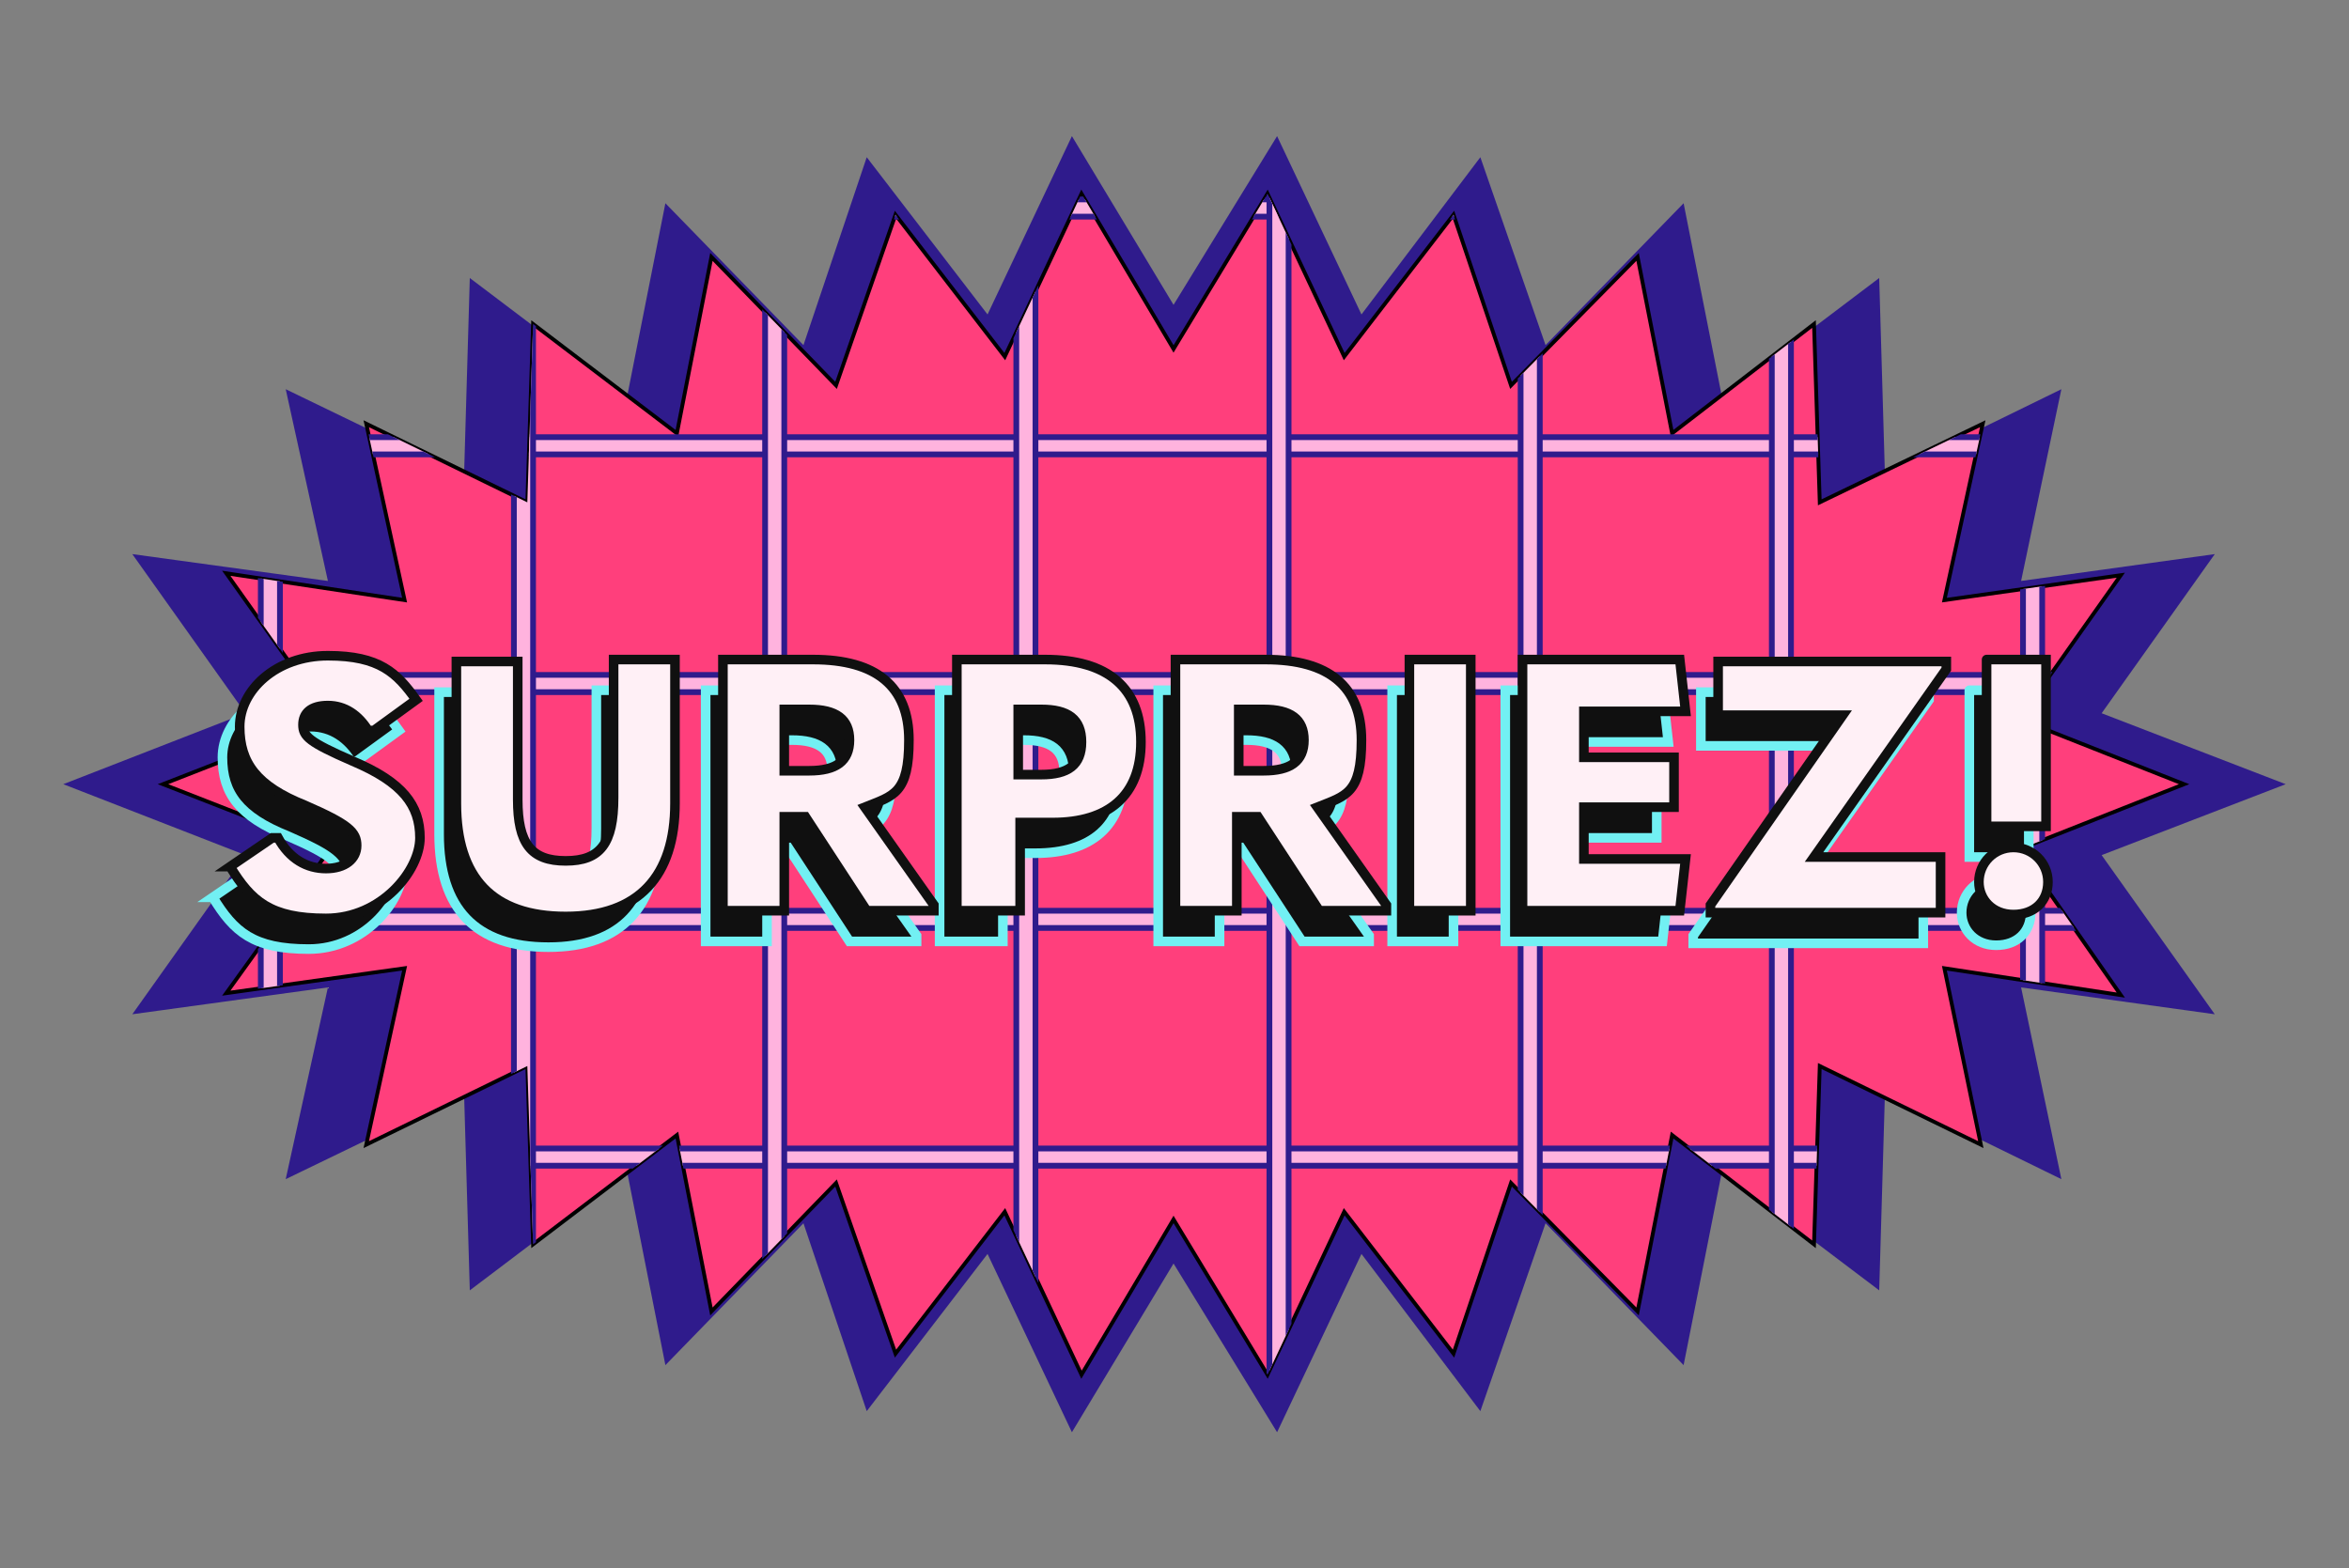 <?xml version="1.0" encoding="UTF-8"?>
<svg id="Layer_1" xmlns="http://www.w3.org/2000/svg" xmlns:xlink="http://www.w3.org/1999/xlink" version="1.1" viewBox="0 0 122.5 81.8">
  <rect x="0" y="0" width="122.5" height="81.8" fill="#808080" stroke="none"/>
  <!-- Generator: Adobe Illustrator 29.6.0, SVG Export Plug-In . SVG Version: 2.1.1 Build 207)  -->
  <defs>
    <style>
      .st0, .st1, .st2 {
        fill: none;
      }

      .st3 {
        fill: #fff0f6;
      }

      .st4 {
        isolation: isolate;
      }

      .st5 {
        fill: #ffb3de;
        stroke: #2f1b8c;
        stroke-width: .3px;
      }

      .st5, .st6, .st1, .st2 {
        stroke-miterlimit: 10;
      }

      .st7 {
        clip-path: url(#clippath-1);
      }

      .st8 {
        fill: #2f1b8c;
      }

      .st6 {
        fill: #ff3f7c;
        stroke: #000;
        stroke-width: .2px;
      }

      .st9 {
        fill: #101010;
      }

      .st1 {
        stroke: #101010;
      }

      .st1, .st2 {
        stroke-width: .5px;
      }

      .st2 {
        stroke: #72f0f3;
      }

      .st10 {
        clip-path: url(#clippath);
      }
    </style>
    <clipPath id="clippath">
      <polygon class="st0" points="113.9 40.9 105.3 44.3 110.6 51.9 101.4 50.5 103.3 59.7 94.9 55.6 94.6 64.9 87.2 59.2 85.4 68.4 78.8 61.7 75.8 70.6 70.1 63.2 66.1 71.7 61.2 63.6 56.4 71.7 52.4 63.2 46.7 70.6 43.6 61.7 37.1 68.4 35.3 59.2 27.8 64.9 27.5 55.6 19.1 59.7 21.1 50.5 11.8 51.8 17.2 44.3 8.5 40.9 17.2 37.5 11.8 29.9 21.1 31.3 19.1 22.1 27.5 26.2 27.8 16.9 35.3 22.6 37.1 13.4 43.6 20.1 46.7 11.2 52.4 18.6 56.4 10.1 61.2 18.2 66.1 10.1 70.1 18.6 75.8 11.2 78.8 20.1 85.4 13.4 87.2 22.6 94.6 16.9 94.9 26.2 103.4 22.1 101.4 31.3 110.6 30 105.3 37.5 113.9 40.9"/>
    </clipPath>
    <clipPath id="clippath-1">
      <rect class="st0" x="1" y="-1.6" width="118.2" height="111.4"/>
    </clipPath>
  </defs>
  <g id="Layer_11" data-name="Layer_1">
    <polygon class="st8" points="119.2 40.9 109.6 44.6 115.5 52.9 105.4 51.5 107.5 61.5 98.3 57 98 67.3 89.8 61.1 87.8 71.2 80.6 63.8 77.2 73.6 71 65.4 66.6 74.7 61.2 65.9 55.9 74.7 51.5 65.4 45.2 73.6 41.9 63.8 34.7 71.2 32.7 61.1 24.5 67.3 24.2 57 14.9 61.5 17.1 51.5 6.9 52.9 12.8 44.6 3.3 40.9 12.8 37.2 6.9 28.9 17.1 30.3 14.9 20.3 24.2 24.8 24.5 14.5 32.7 20.7 34.7 10.6 41.9 18 45.2 8.2 51.5 16.4 55.9 7.1 61.2 15.9 66.6 7.1 71 16.4 77.2 8.2 80.6 18 87.8 10.6 89.8 20.7 98 14.5 98.3 24.8 107.5 20.3 105.4 30.3 115.5 28.9 109.6 37.2 119.2 40.9"/>
    <polygon class="st6" points="113.9 40.9 105.3 44.3 110.6 51.9 101.4 50.5 103.3 59.7 94.9 55.6 94.6 64.9 87.2 59.2 85.4 68.4 78.8 61.7 75.8 70.6 70.1 63.2 66.1 71.7 61.2 63.6 56.4 71.7 52.4 63.2 46.7 70.6 43.6 61.7 37.1 68.4 35.3 59.2 27.8 64.9 27.5 55.6 19.1 59.7 21.1 50.5 11.8 51.8 17.2 44.3 8.5 40.9 17.2 37.5 11.8 29.9 21.1 31.3 19.1 22.1 27.5 26.2 27.8 16.9 35.3 22.6 37.1 13.4 43.6 20.1 46.7 11.2 52.4 18.6 56.4 10.1 61.2 18.2 66.1 10.1 70.1 18.6 75.8 11.2 78.8 20.1 85.4 13.4 87.2 22.6 94.6 16.9 94.9 26.2 103.4 22.1 101.4 31.3 110.6 30 105.3 37.5 113.9 40.9"/>
  </g>
  <g id="Layer_2">
    <g class="st10">
      <g class="st7">
        <g>
          <path class="st5" d="M119.7,110.2H.5V-1.9h119.2v112.1ZM1.5,109.3h117.2V-1H1.5v110.2h0Z"/>
          <rect class="st5" x="1" y="96.9" width="118.2" height=".9"/>
          <rect class="st5" x="1" y="84.6" width="118.2" height=".9"/>
          <rect class="st5" x="1" y="72.2" width="118.2" height=".9"/>
          <rect class="st5" x="1" y="59.9" width="118.2" height=".9"/>
          <rect class="st5" x="1" y="47.5" width="118.2" height=".9"/>
          <rect class="st5" x="1" y="35.2" width="118.2" height=".9"/>
          <rect class="st5" x="1" y="22.8" width="118.2" height=".9"/>
          <rect class="st5" x="1" y="10.4" width="118.2" height=".9"/>
          <rect class="st5" x="105.5" y="-1.4" width="1" height="111.2"/>
          <rect class="st5" x="92.4" y="-1.4" width="1" height="111.2"/>
          <rect class="st5" x="79.3" y="-1.4" width="1" height="111.2"/>
          <rect class="st5" x="66.2" y="-1.4" width="1" height="111.2"/>
          <rect class="st5" x="53" y="-1.4" width="1" height="111.2"/>
          <rect class="st5" x="39.9" y="-1.4" width="1" height="111.2"/>
          <rect class="st5" x="26.8" y="-1.4" width="1" height="111.2"/>
          <rect class="st5" x="13.6" y="-1.4" width="1" height="111.2"/>
        </g>
      </g>
    </g>
  </g>
  <g id="Layer_3">
    <g class="st4">
      <g class="st4">
        <path class="st9" d="M11.1,46.8l2.2-1.5h.3c.6,1.1,1.5,1.6,2.5,1.6s1.6-.5,1.6-1.2-.4-1.1-2.7-2.1c-2.5-1-3.4-2.2-3.4-4.1s1.9-3.7,4.6-3.7,3.6.9,4.6,2.3l-2.2,1.6h-.3c-.5-.8-1.2-1.3-2.1-1.3s-1.3.4-1.3,1,.3.9,2.6,1.9c2.6,1.1,3.5,2.3,3.5,4s-2,4.2-4.9,4.2-3.9-.9-5-2.7Z"/>
        <path class="st9" d="M22.9,43.6v-7.5h3.2v7.2c0,2.3.7,3.2,2.5,3.2s2.5-.9,2.5-3.3v-7.2h3.2v7.5c0,3.8-1.9,5.9-5.7,5.9s-5.7-2-5.7-5.9Z"/>
        <path class="st9" d="M47.8,48.8v.3h-3.5l-3.2-4.9h-1.1v4.9h-3.2v-13.1h4.7c3.3,0,5,1.4,5,4.2s-.8,2.9-2.3,3.5l3.6,5.1ZM40,38.6v3.2h1.3c1.4,0,2.1-.5,2.1-1.6s-.7-1.6-2.1-1.6h-1.3Z"/>
        <path class="st9" d="M49,49.1v-13.1h4.6c3.3,0,5,1.5,5,4.3s-1.7,4.2-4.6,4.2h-1.7v4.6h-3.2ZM52.2,42h1.2c1.4,0,2.1-.5,2.1-1.7s-.7-1.7-2.1-1.7h-1.2v3.4Z"/>
        <path class="st9" d="M71.4,48.8v.3h-3.5l-3.2-4.9h-1.1v4.9h-3.2v-13.1h4.7c3.3,0,5,1.4,5,4.2s-.8,2.9-2.3,3.5l3.6,5.1ZM63.7,38.6v3.2h1.3c1.4,0,2.1-.5,2.1-1.6s-.7-1.6-2.1-1.6h-1.3Z"/>
        <path class="st9" d="M72.6,36h3.2v13.1h-3.2v-13.1Z"/>
        <path class="st9" d="M78.5,36h8.2l.3,2.7h-5.3v2.4h4.7v2.6h-4.7v2.7h5.3l-.3,2.7h-8.2v-13.1Z"/>
        <path class="st9" d="M95.1,38.9h-6.4v-2.8h11.9v.4l-6.9,9.8h6.6v2.9h-12v-.4l6.9-9.9Z"/>
        <path class="st9" d="M102.3,47.6c0-1,.8-1.8,1.8-1.8s1.8.8,1.8,1.8-.7,1.7-1.8,1.7-1.8-.8-1.8-1.7ZM102.7,44.7v-8.7c-.1,0,3.1,0,3.1,0v8.7h-3.1Z"/>
      </g>
      <g class="st4">
        <path class="st2" d="M11.1,46.8l2.2-1.5h.3c.6,1.1,1.5,1.6,2.5,1.6s1.6-.5,1.6-1.2-.4-1.1-2.7-2.1c-2.5-1-3.4-2.2-3.4-4.1s1.9-3.7,4.6-3.7,3.6.9,4.6,2.3l-2.2,1.6h-.3c-.5-.8-1.2-1.3-2.1-1.3s-1.3.4-1.3,1,.3.9,2.6,1.9c2.6,1.1,3.5,2.3,3.5,4s-2,4.2-4.9,4.2-3.9-.9-5-2.7Z"/>
        <path class="st2" d="M22.9,43.6v-7.5h3.2v7.2c0,2.3.7,3.2,2.5,3.2s2.5-.9,2.5-3.3v-7.2h3.2v7.5c0,3.8-1.9,5.9-5.7,5.9s-5.7-2-5.7-5.9Z"/>
        <path class="st2" d="M47.8,48.8v.3h-3.5l-3.2-4.9h-1.1v4.9h-3.2v-13.1h4.7c3.3,0,5,1.4,5,4.2s-.8,2.9-2.3,3.5l3.6,5.1ZM40,38.6v3.2h1.3c1.4,0,2.1-.5,2.1-1.6s-.7-1.6-2.1-1.6h-1.3Z"/>
        <path class="st2" d="M49,49.1v-13.1h4.6c3.3,0,5,1.5,5,4.3s-1.7,4.2-4.6,4.2h-1.7v4.6h-3.2ZM52.2,42h1.2c1.4,0,2.1-.5,2.1-1.7s-.7-1.7-2.1-1.7h-1.2v3.4Z"/>
        <path class="st2" d="M71.4,48.8v.3h-3.5l-3.2-4.9h-1.1v4.9h-3.2v-13.1h4.7c3.3,0,5,1.4,5,4.2s-.8,2.9-2.3,3.5l3.6,5.1ZM63.7,38.6v3.2h1.3c1.4,0,2.1-.5,2.1-1.6s-.7-1.6-2.1-1.6h-1.3Z"/>
        <path class="st2" d="M72.6,36h3.2v13.1h-3.2v-13.1Z"/>
        <path class="st2" d="M78.5,36h8.2l.3,2.7h-5.3v2.4h4.7v2.6h-4.7v2.7h5.3l-.3,2.7h-8.2v-13.1Z"/>
        <path class="st2" d="M95.1,38.9h-6.4v-2.8h11.9v.4l-6.9,9.8h6.6v2.9h-12v-.4l6.9-9.9Z"/>
        <path class="st2" d="M102.3,47.6c0-1,.8-1.8,1.8-1.8s1.8.8,1.8,1.8-.7,1.7-1.8,1.7-1.8-.8-1.8-1.7ZM102.7,44.7v-8.7c-.1,0,3.1,0,3.1,0v8.7h-3.1Z"/>
      </g>
    </g>
    <g class="st4">
      <g class="st4">
        <path class="st3" d="M12,45.2l2.2-1.5h.3c.6,1.1,1.5,1.6,2.5,1.6s1.6-.5,1.6-1.2-.4-1.1-2.7-2.1c-2.5-1-3.4-2.2-3.4-4.1s1.9-3.7,4.6-3.7,3.6.9,4.6,2.3l-2.2,1.6h-.3c-.5-.8-1.2-1.3-2.1-1.3s-1.3.4-1.3,1,.3.9,2.6,1.9c2.6,1.1,3.5,2.3,3.5,4s-2,4.2-4.9,4.2-3.9-.9-5-2.7Z"/>
        <path class="st3" d="M23.8,42v-7.5h3.2v7.2c0,2.3.7,3.2,2.5,3.2s2.5-.9,2.5-3.3v-7.2h3.2v7.5c0,3.8-1.9,5.9-5.7,5.9s-5.7-2-5.7-5.9Z"/>
        <path class="st3" d="M48.7,47.2v.3h-3.5l-3.2-4.9h-1.1v4.9h-3.2v-13.1h4.7c3.3,0,5,1.4,5,4.2s-.8,2.9-2.3,3.5l3.6,5.1ZM40.9,37v3.2h1.3c1.4,0,2.1-.5,2.1-1.6s-.7-1.6-2.1-1.6h-1.3Z"/>
        <path class="st3" d="M49.9,47.5v-13.1h4.6c3.3,0,5,1.5,5,4.3s-1.7,4.2-4.6,4.2h-1.7v4.6h-3.2ZM53.1,40.4h1.2c1.4,0,2.1-.5,2.1-1.7s-.7-1.7-2.1-1.7h-1.2v3.4Z"/>
        <path class="st3" d="M72.3,47.2v.3h-3.5l-3.2-4.9h-1.1v4.9h-3.2v-13.1h4.7c3.3,0,5,1.4,5,4.2s-.8,2.9-2.3,3.5l3.6,5.1ZM64.6,37v3.2h1.3c1.4,0,2.1-.5,2.1-1.6s-.7-1.6-2.1-1.6h-1.3Z"/>
        <path class="st3" d="M73.5,34.4h3.2v13.1h-3.2v-13.1Z"/>
        <path class="st3" d="M79.4,34.4h8.2l.3,2.7h-5.3v2.4h4.7v2.6h-4.7v2.7h5.3l-.3,2.7h-8.2v-13.1Z"/>
        <path class="st3" d="M96,37.3h-6.4v-2.8h11.9v.4l-6.9,9.8h6.6v2.9h-12v-.4l6.9-9.9Z"/>
        <path class="st3" d="M103.2,46c0-1,.8-1.8,1.8-1.8s1.8.8,1.8,1.8-.7,1.7-1.8,1.7-1.8-.8-1.8-1.7ZM103.6,43.1v-8.7c-.1,0,3.1,0,3.1,0v8.7h-3.1Z"/>
      </g>
      <g class="st4">
        <path class="st1" d="M12,45.2l2.2-1.5h.3c.6,1.1,1.5,1.6,2.5,1.6s1.6-.5,1.6-1.2-.4-1.1-2.7-2.1c-2.5-1-3.4-2.2-3.4-4.1s1.9-3.7,4.6-3.7,3.6.9,4.6,2.3l-2.2,1.6h-.3c-.5-.8-1.2-1.3-2.1-1.3s-1.3.4-1.3,1,.3.9,2.6,1.9c2.6,1.1,3.5,2.3,3.5,4s-2,4.2-4.9,4.2-3.9-.9-5-2.7Z"/>
        <path class="st1" d="M23.8,42v-7.5h3.2v7.2c0,2.3.7,3.2,2.5,3.2s2.5-.9,2.5-3.3v-7.2h3.2v7.5c0,3.8-1.9,5.9-5.7,5.9s-5.7-2-5.7-5.9Z"/>
        <path class="st1" d="M48.7,47.2v.3h-3.5l-3.2-4.9h-1.1v4.9h-3.2v-13.1h4.7c3.3,0,5,1.4,5,4.2s-.8,2.9-2.3,3.5l3.6,5.1ZM40.9,37v3.2h1.3c1.4,0,2.1-.5,2.1-1.6s-.7-1.6-2.1-1.6h-1.3Z"/>
        <path class="st1" d="M49.9,47.5v-13.1h4.6c3.3,0,5,1.5,5,4.3s-1.7,4.2-4.6,4.2h-1.7v4.6h-3.2ZM53.1,40.4h1.2c1.4,0,2.1-.5,2.1-1.7s-.7-1.7-2.1-1.7h-1.2v3.4Z"/>
        <path class="st1" d="M72.3,47.2v.3h-3.5l-3.2-4.9h-1.1v4.9h-3.2v-13.1h4.7c3.3,0,5,1.4,5,4.2s-.8,2.9-2.3,3.5l3.6,5.1ZM64.6,37v3.2h1.3c1.4,0,2.1-.5,2.1-1.6s-.7-1.6-2.1-1.6h-1.3Z"/>
        <path class="st1" d="M73.5,34.4h3.2v13.1h-3.2v-13.1Z"/>
        <path class="st1" d="M79.4,34.4h8.2l.3,2.7h-5.3v2.4h4.7v2.6h-4.7v2.7h5.3l-.3,2.7h-8.2v-13.1Z"/>
        <path class="st1" d="M96,37.3h-6.4v-2.8h11.9v.4l-6.9,9.8h6.6v2.9h-12v-.4l6.9-9.9Z"/>
        <path class="st1" d="M103.2,46c0-1,.8-1.8,1.8-1.8s1.8.8,1.8,1.8-.7,1.7-1.8,1.7-1.8-.8-1.8-1.7ZM103.6,43.1v-8.7c-.1,0,3.1,0,3.1,0v8.7h-3.1Z"/>
      </g>
    </g>
  </g>
</svg>